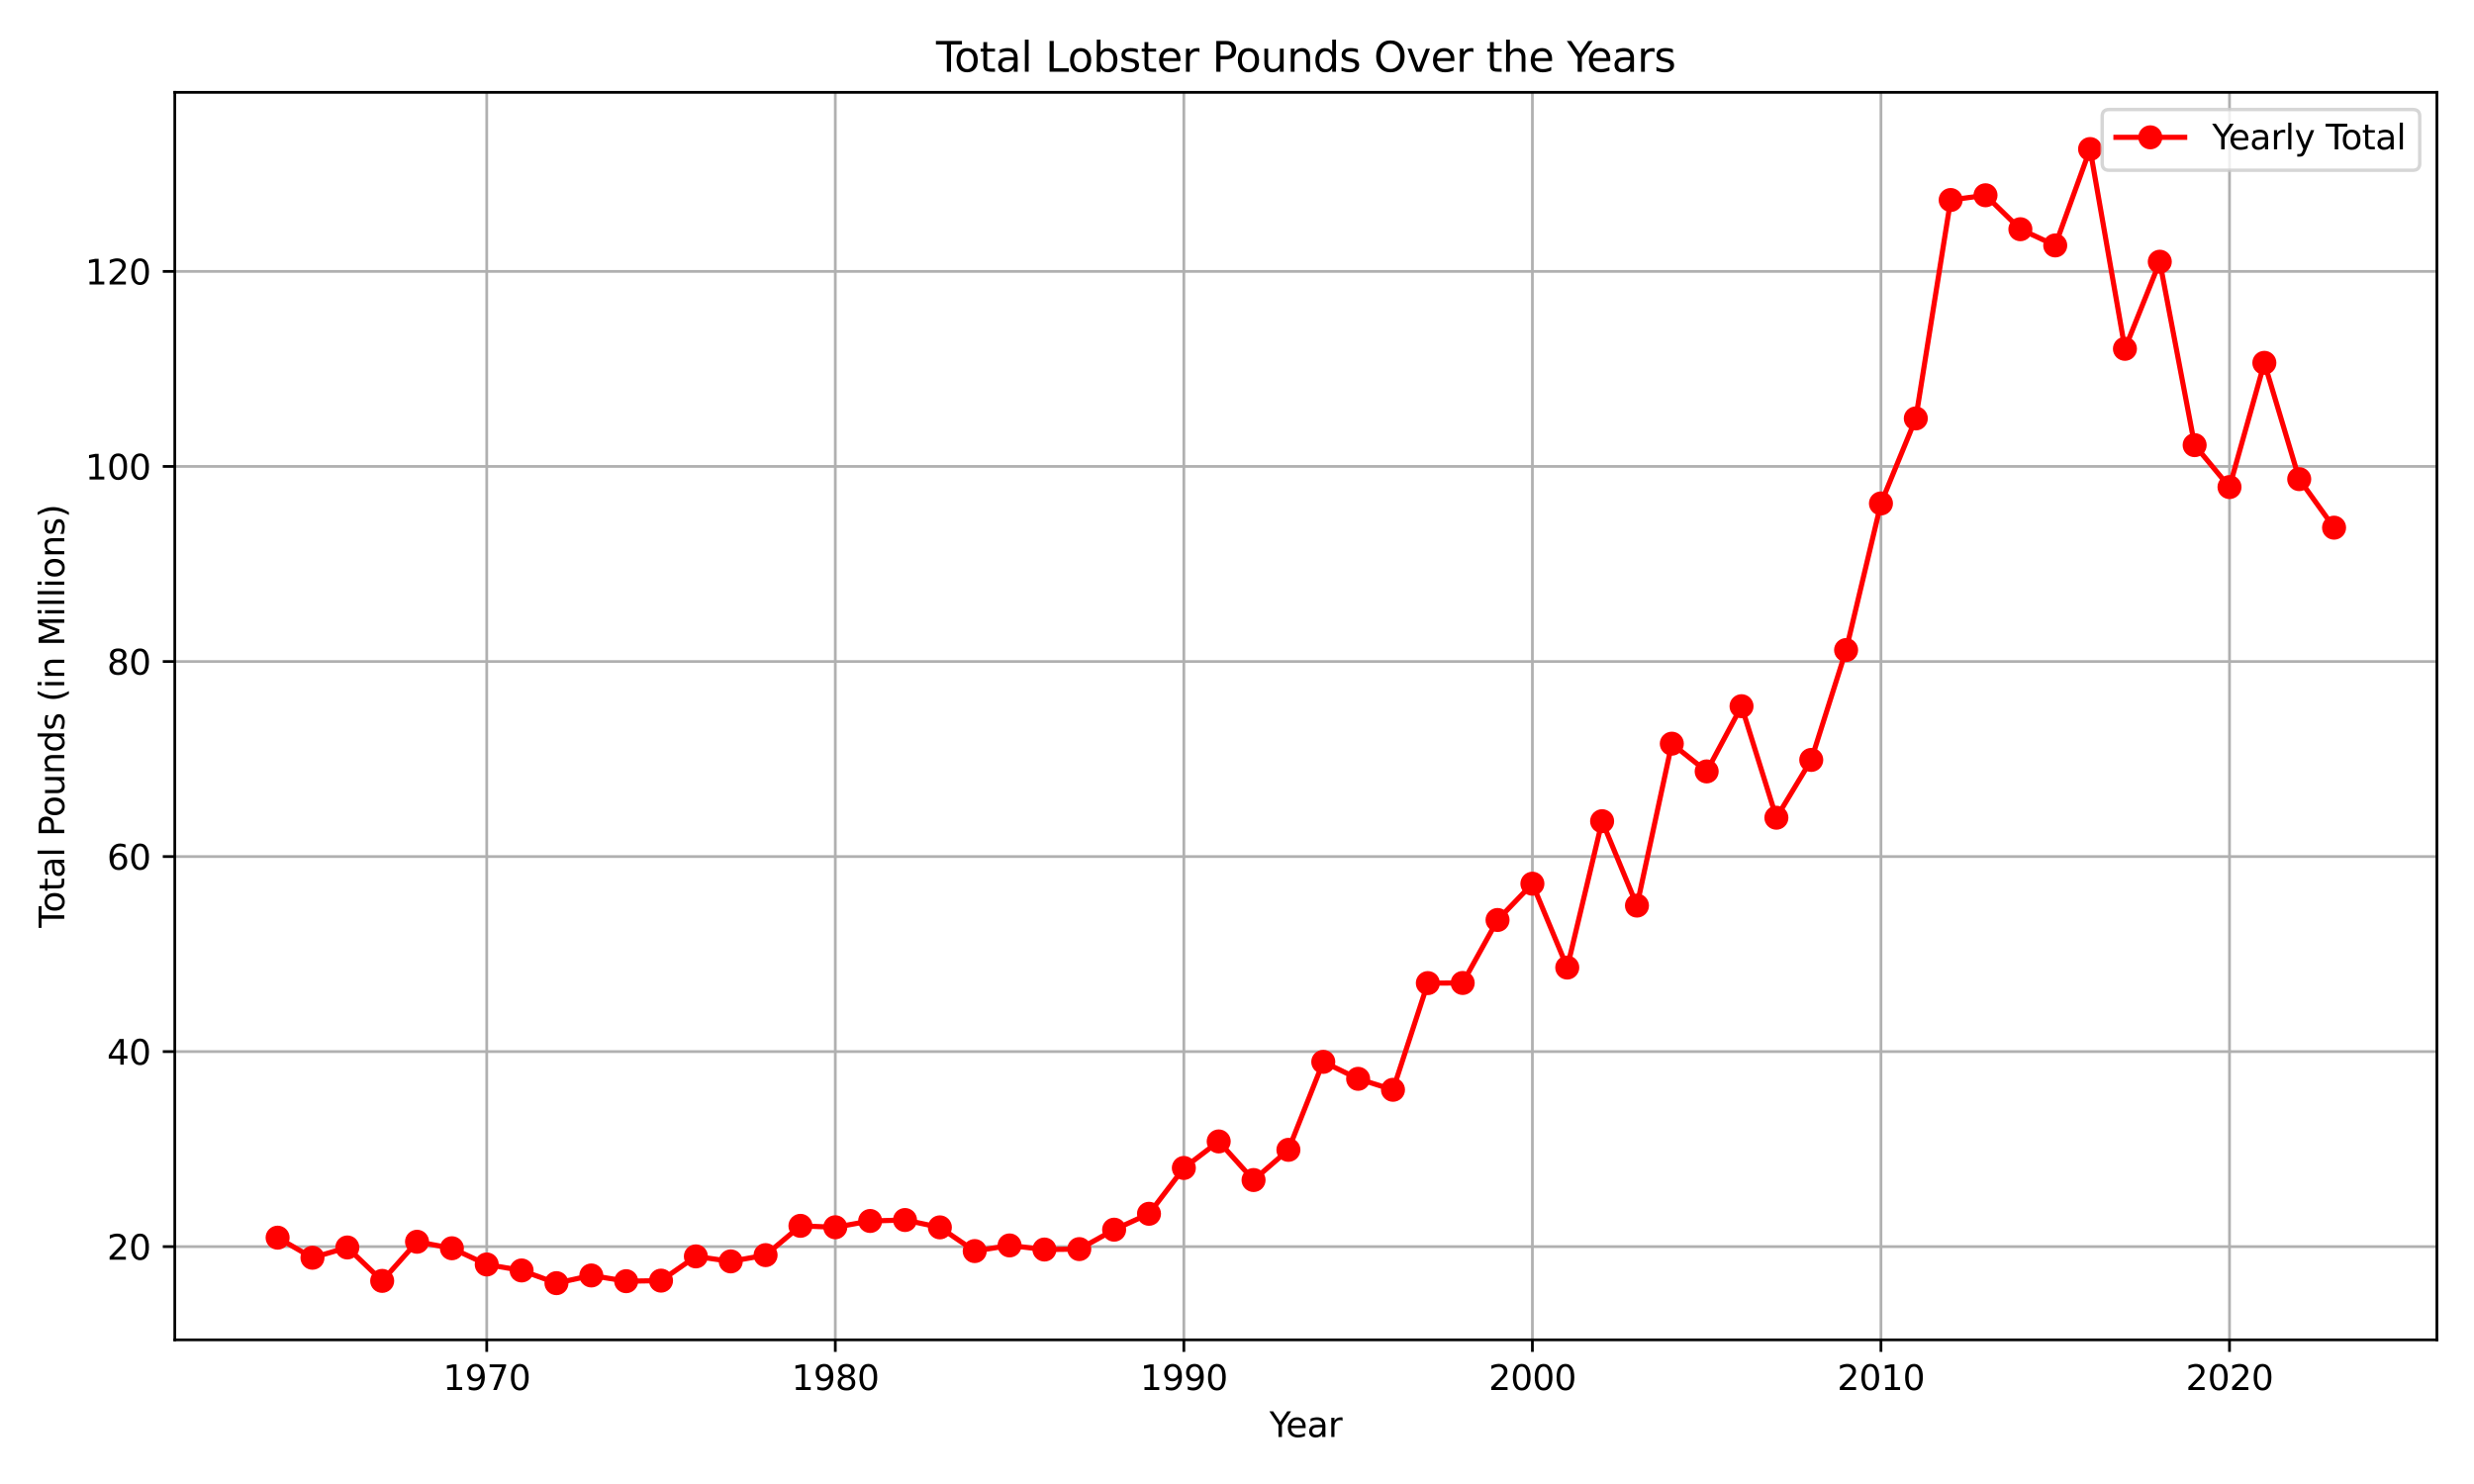 <?xml version="1.0" encoding="utf-8" standalone="no"?>
<!DOCTYPE svg PUBLIC "-//W3C//DTD SVG 1.1//EN"
  "http://www.w3.org/Graphics/SVG/1.1/DTD/svg11.dtd">
<svg xmlns:xlink="http://www.w3.org/1999/xlink" width="720pt" height="432pt" viewBox="0 0 720 432" xmlns="http://www.w3.org/2000/svg" version="1.1">
 <defs>
  <style type="text/css">*{stroke-linejoin: round; stroke-linecap: butt}</style>
 </defs>
 <g id="figure_1">
  <g id="patch_1">
   <path d="M 0 432 
L 720 432 
L 720 0 
L 0 0 
z
" style="fill: #ffffff"/>
  </g>
  <g id="axes_1">
   <g id="patch_2">
    <path d="M 50.87 390.04 
L 709.2 390.04 
L 709.2 26.88 
L 50.87 26.88 
z
" style="fill: #ffffff"/>
   </g>
   <g id="matplotlib.axis_1">
    <g id="xtick_1">
     <g id="line2d_1">
      <path d="M 141.657 390.04 
L 141.657 26.88 
" clip-path="url(#p28ee7fe676)" style="fill: none; stroke: #b0b0b0; stroke-width: 0.8; stroke-linecap: square"/>
     </g>
     <g id="line2d_2">
      <defs>
       <path id="md9b0a31ee8" d="M 0 0 
L 0 3.5 
" style="stroke: #000000; stroke-width: 0.8"/>
      </defs>
      <g>
       <use xlink:href="#md9b0a31ee8" x="141.657" y="390.04" style="stroke: #000000; stroke-width: 0.8"/>
      </g>
     </g>
     <g id="text_1">
      <!-- 1970 -->
      <g transform="translate(128.932 404.638) scale(0.1 -0.1)">
       <defs>
        <path id="DejaVuSans-31" d="M 794 531 
L 1825 531 
L 1825 4091 
L 703 3866 
L 703 4441 
L 1819 4666 
L 2450 4666 
L 2450 531 
L 3481 531 
L 3481 0 
L 794 0 
L 794 531 
z
" transform="scale(0.016)"/>
        <path id="DejaVuSans-39" d="M 703 97 
L 703 672 
Q 941 559 1184 500 
Q 1428 441 1663 441 
Q 2288 441 2617 861 
Q 2947 1281 2994 2138 
Q 2813 1869 2534 1725 
Q 2256 1581 1919 1581 
Q 1219 1581 811 2004 
Q 403 2428 403 3163 
Q 403 3881 828 4315 
Q 1253 4750 1959 4750 
Q 2769 4750 3195 4129 
Q 3622 3509 3622 2328 
Q 3622 1225 3098 567 
Q 2575 -91 1691 -91 
Q 1453 -91 1209 -44 
Q 966 3 703 97 
z
M 1959 2075 
Q 2384 2075 2632 2365 
Q 2881 2656 2881 3163 
Q 2881 3666 2632 3958 
Q 2384 4250 1959 4250 
Q 1534 4250 1286 3958 
Q 1038 3666 1038 3163 
Q 1038 2656 1286 2365 
Q 1534 2075 1959 2075 
z
" transform="scale(0.016)"/>
        <path id="DejaVuSans-37" d="M 525 4666 
L 3525 4666 
L 3525 4397 
L 1831 0 
L 1172 0 
L 2766 4134 
L 525 4134 
L 525 4666 
z
" transform="scale(0.016)"/>
        <path id="DejaVuSans-30" d="M 2034 4250 
Q 1547 4250 1301 3770 
Q 1056 3291 1056 2328 
Q 1056 1369 1301 889 
Q 1547 409 2034 409 
Q 2525 409 2770 889 
Q 3016 1369 3016 2328 
Q 3016 3291 2770 3770 
Q 2525 4250 2034 4250 
z
M 2034 4750 
Q 2819 4750 3233 4129 
Q 3647 3509 3647 2328 
Q 3647 1150 3233 529 
Q 2819 -91 2034 -91 
Q 1250 -91 836 529 
Q 422 1150 422 2328 
Q 422 3509 836 4129 
Q 1250 4750 2034 4750 
z
" transform="scale(0.016)"/>
       </defs>
       <use xlink:href="#DejaVuSans-31"/>
       <use xlink:href="#DejaVuSans-39" x="63.623"/>
       <use xlink:href="#DejaVuSans-37" x="127.246"/>
       <use xlink:href="#DejaVuSans-30" x="190.869"/>
      </g>
     </g>
    </g>
    <g id="xtick_2">
     <g id="line2d_3">
      <path d="M 243.094 390.04 
L 243.094 26.88 
" clip-path="url(#p28ee7fe676)" style="fill: none; stroke: #b0b0b0; stroke-width: 0.8; stroke-linecap: square"/>
     </g>
     <g id="line2d_4">
      <g>
       <use xlink:href="#md9b0a31ee8" x="243.094" y="390.04" style="stroke: #000000; stroke-width: 0.8"/>
      </g>
     </g>
     <g id="text_2">
      <!-- 1980 -->
      <g transform="translate(230.369 404.638) scale(0.1 -0.1)">
       <defs>
        <path id="DejaVuSans-38" d="M 2034 2216 
Q 1584 2216 1326 1975 
Q 1069 1734 1069 1313 
Q 1069 891 1326 650 
Q 1584 409 2034 409 
Q 2484 409 2743 651 
Q 3003 894 3003 1313 
Q 3003 1734 2745 1975 
Q 2488 2216 2034 2216 
z
M 1403 2484 
Q 997 2584 770 2862 
Q 544 3141 544 3541 
Q 544 4100 942 4425 
Q 1341 4750 2034 4750 
Q 2731 4750 3128 4425 
Q 3525 4100 3525 3541 
Q 3525 3141 3298 2862 
Q 3072 2584 2669 2484 
Q 3125 2378 3379 2068 
Q 3634 1759 3634 1313 
Q 3634 634 3220 271 
Q 2806 -91 2034 -91 
Q 1263 -91 848 271 
Q 434 634 434 1313 
Q 434 1759 690 2068 
Q 947 2378 1403 2484 
z
M 1172 3481 
Q 1172 3119 1398 2916 
Q 1625 2713 2034 2713 
Q 2441 2713 2670 2916 
Q 2900 3119 2900 3481 
Q 2900 3844 2670 4047 
Q 2441 4250 2034 4250 
Q 1625 4250 1398 4047 
Q 1172 3844 1172 3481 
z
" transform="scale(0.016)"/>
       </defs>
       <use xlink:href="#DejaVuSans-31"/>
       <use xlink:href="#DejaVuSans-39" x="63.623"/>
       <use xlink:href="#DejaVuSans-38" x="127.246"/>
       <use xlink:href="#DejaVuSans-30" x="190.869"/>
      </g>
     </g>
    </g>
    <g id="xtick_3">
     <g id="line2d_5">
      <path d="M 344.532 390.04 
L 344.532 26.88 
" clip-path="url(#p28ee7fe676)" style="fill: none; stroke: #b0b0b0; stroke-width: 0.8; stroke-linecap: square"/>
     </g>
     <g id="line2d_6">
      <g>
       <use xlink:href="#md9b0a31ee8" x="344.532" y="390.04" style="stroke: #000000; stroke-width: 0.8"/>
      </g>
     </g>
     <g id="text_3">
      <!-- 1990 -->
      <g transform="translate(331.807 404.638) scale(0.1 -0.1)">
       <use xlink:href="#DejaVuSans-31"/>
       <use xlink:href="#DejaVuSans-39" x="63.623"/>
       <use xlink:href="#DejaVuSans-39" x="127.246"/>
       <use xlink:href="#DejaVuSans-30" x="190.869"/>
      </g>
     </g>
    </g>
    <g id="xtick_4">
     <g id="line2d_7">
      <path d="M 445.969 390.04 
L 445.969 26.88 
" clip-path="url(#p28ee7fe676)" style="fill: none; stroke: #b0b0b0; stroke-width: 0.8; stroke-linecap: square"/>
     </g>
     <g id="line2d_8">
      <g>
       <use xlink:href="#md9b0a31ee8" x="445.969" y="390.04" style="stroke: #000000; stroke-width: 0.8"/>
      </g>
     </g>
     <g id="text_4">
      <!-- 2000 -->
      <g transform="translate(433.244 404.638) scale(0.1 -0.1)">
       <defs>
        <path id="DejaVuSans-32" d="M 1228 531 
L 3431 531 
L 3431 0 
L 469 0 
L 469 531 
Q 828 903 1448 1529 
Q 2069 2156 2228 2338 
Q 2531 2678 2651 2914 
Q 2772 3150 2772 3378 
Q 2772 3750 2511 3984 
Q 2250 4219 1831 4219 
Q 1534 4219 1204 4116 
Q 875 4013 500 3803 
L 500 4441 
Q 881 4594 1212 4672 
Q 1544 4750 1819 4750 
Q 2544 4750 2975 4387 
Q 3406 4025 3406 3419 
Q 3406 3131 3298 2873 
Q 3191 2616 2906 2266 
Q 2828 2175 2409 1742 
Q 1991 1309 1228 531 
z
" transform="scale(0.016)"/>
       </defs>
       <use xlink:href="#DejaVuSans-32"/>
       <use xlink:href="#DejaVuSans-30" x="63.623"/>
       <use xlink:href="#DejaVuSans-30" x="127.246"/>
       <use xlink:href="#DejaVuSans-30" x="190.869"/>
      </g>
     </g>
    </g>
    <g id="xtick_5">
     <g id="line2d_9">
      <path d="M 547.407 390.04 
L 547.407 26.88 
" clip-path="url(#p28ee7fe676)" style="fill: none; stroke: #b0b0b0; stroke-width: 0.8; stroke-linecap: square"/>
     </g>
     <g id="line2d_10">
      <g>
       <use xlink:href="#md9b0a31ee8" x="547.407" y="390.04" style="stroke: #000000; stroke-width: 0.8"/>
      </g>
     </g>
     <g id="text_5">
      <!-- 2010 -->
      <g transform="translate(534.682 404.638) scale(0.1 -0.1)">
       <use xlink:href="#DejaVuSans-32"/>
       <use xlink:href="#DejaVuSans-30" x="63.623"/>
       <use xlink:href="#DejaVuSans-31" x="127.246"/>
       <use xlink:href="#DejaVuSans-30" x="190.869"/>
      </g>
     </g>
    </g>
    <g id="xtick_6">
     <g id="line2d_11">
      <path d="M 648.845 390.04 
L 648.845 26.88 
" clip-path="url(#p28ee7fe676)" style="fill: none; stroke: #b0b0b0; stroke-width: 0.8; stroke-linecap: square"/>
     </g>
     <g id="line2d_12">
      <g>
       <use xlink:href="#md9b0a31ee8" x="648.845" y="390.04" style="stroke: #000000; stroke-width: 0.8"/>
      </g>
     </g>
     <g id="text_6">
      <!-- 2020 -->
      <g transform="translate(636.12 404.638) scale(0.1 -0.1)">
       <use xlink:href="#DejaVuSans-32"/>
       <use xlink:href="#DejaVuSans-30" x="63.623"/>
       <use xlink:href="#DejaVuSans-32" x="127.246"/>
       <use xlink:href="#DejaVuSans-30" x="190.869"/>
      </g>
     </g>
    </g>
    <g id="text_7">
     <!-- Year -->
     <g transform="translate(369.447 418.317) scale(0.1 -0.1)">
      <defs>
       <path id="DejaVuSans-59" d="M -13 4666 
L 666 4666 
L 1959 2747 
L 3244 4666 
L 3922 4666 
L 2272 2222 
L 2272 0 
L 1638 0 
L 1638 2222 
L -13 4666 
z
" transform="scale(0.016)"/>
       <path id="DejaVuSans-65" d="M 3597 1894 
L 3597 1613 
L 953 1613 
Q 991 1019 1311 708 
Q 1631 397 2203 397 
Q 2534 397 2845 478 
Q 3156 559 3463 722 
L 3463 178 
Q 3153 47 2828 -22 
Q 2503 -91 2169 -91 
Q 1331 -91 842 396 
Q 353 884 353 1716 
Q 353 2575 817 3079 
Q 1281 3584 2069 3584 
Q 2775 3584 3186 3129 
Q 3597 2675 3597 1894 
z
M 3022 2063 
Q 3016 2534 2758 2815 
Q 2500 3097 2075 3097 
Q 1594 3097 1305 2825 
Q 1016 2553 972 2059 
L 3022 2063 
z
" transform="scale(0.016)"/>
       <path id="DejaVuSans-61" d="M 2194 1759 
Q 1497 1759 1228 1600 
Q 959 1441 959 1056 
Q 959 750 1161 570 
Q 1363 391 1709 391 
Q 2188 391 2477 730 
Q 2766 1069 2766 1631 
L 2766 1759 
L 2194 1759 
z
M 3341 1997 
L 3341 0 
L 2766 0 
L 2766 531 
Q 2569 213 2275 61 
Q 1981 -91 1556 -91 
Q 1019 -91 701 211 
Q 384 513 384 1019 
Q 384 1609 779 1909 
Q 1175 2209 1959 2209 
L 2766 2209 
L 2766 2266 
Q 2766 2663 2505 2880 
Q 2244 3097 1772 3097 
Q 1472 3097 1187 3025 
Q 903 2953 641 2809 
L 641 3341 
Q 956 3463 1253 3523 
Q 1550 3584 1831 3584 
Q 2591 3584 2966 3190 
Q 3341 2797 3341 1997 
z
" transform="scale(0.016)"/>
       <path id="DejaVuSans-72" d="M 2631 2963 
Q 2534 3019 2420 3045 
Q 2306 3072 2169 3072 
Q 1681 3072 1420 2755 
Q 1159 2438 1159 1844 
L 1159 0 
L 581 0 
L 581 3500 
L 1159 3500 
L 1159 2956 
Q 1341 3275 1631 3429 
Q 1922 3584 2338 3584 
Q 2397 3584 2469 3576 
Q 2541 3569 2628 3553 
L 2631 2963 
z
" transform="scale(0.016)"/>
      </defs>
      <use xlink:href="#DejaVuSans-59"/>
      <use xlink:href="#DejaVuSans-65" x="47.834"/>
      <use xlink:href="#DejaVuSans-61" x="109.357"/>
      <use xlink:href="#DejaVuSans-72" x="170.637"/>
     </g>
    </g>
   </g>
   <g id="matplotlib.axis_2">
    <g id="ytick_1">
     <g id="line2d_13">
      <path d="M 50.87 362.905 
L 709.2 362.905 
" clip-path="url(#p28ee7fe676)" style="fill: none; stroke: #b0b0b0; stroke-width: 0.8; stroke-linecap: square"/>
     </g>
     <g id="line2d_14">
      <defs>
       <path id="m802e0fe0a1" d="M 0 0 
L -3.5 0 
" style="stroke: #000000; stroke-width: 0.8"/>
      </defs>
      <g>
       <use xlink:href="#m802e0fe0a1" x="50.87" y="362.905" style="stroke: #000000; stroke-width: 0.8"/>
      </g>
     </g>
     <g id="text_8">
      <!-- 20 -->
      <g transform="translate(31.145 366.704) scale(0.1 -0.1)">
       <use xlink:href="#DejaVuSans-32"/>
       <use xlink:href="#DejaVuSans-30" x="63.623"/>
      </g>
     </g>
    </g>
    <g id="ytick_2">
     <g id="line2d_15">
      <path d="M 50.87 306.126 
L 709.2 306.126 
" clip-path="url(#p28ee7fe676)" style="fill: none; stroke: #b0b0b0; stroke-width: 0.8; stroke-linecap: square"/>
     </g>
     <g id="line2d_16">
      <g>
       <use xlink:href="#m802e0fe0a1" x="50.87" y="306.126" style="stroke: #000000; stroke-width: 0.8"/>
      </g>
     </g>
     <g id="text_9">
      <!-- 40 -->
      <g transform="translate(31.145 309.925) scale(0.1 -0.1)">
       <defs>
        <path id="DejaVuSans-34" d="M 2419 4116 
L 825 1625 
L 2419 1625 
L 2419 4116 
z
M 2253 4666 
L 3047 4666 
L 3047 1625 
L 3713 1625 
L 3713 1100 
L 3047 1100 
L 3047 0 
L 2419 0 
L 2419 1100 
L 313 1100 
L 313 1709 
L 2253 4666 
z
" transform="scale(0.016)"/>
       </defs>
       <use xlink:href="#DejaVuSans-34"/>
       <use xlink:href="#DejaVuSans-30" x="63.623"/>
      </g>
     </g>
    </g>
    <g id="ytick_3">
     <g id="line2d_17">
      <path d="M 50.87 249.347 
L 709.2 249.347 
" clip-path="url(#p28ee7fe676)" style="fill: none; stroke: #b0b0b0; stroke-width: 0.8; stroke-linecap: square"/>
     </g>
     <g id="line2d_18">
      <g>
       <use xlink:href="#m802e0fe0a1" x="50.87" y="249.347" style="stroke: #000000; stroke-width: 0.8"/>
      </g>
     </g>
     <g id="text_10">
      <!-- 60 -->
      <g transform="translate(31.145 253.146) scale(0.1 -0.1)">
       <defs>
        <path id="DejaVuSans-36" d="M 2113 2584 
Q 1688 2584 1439 2293 
Q 1191 2003 1191 1497 
Q 1191 994 1439 701 
Q 1688 409 2113 409 
Q 2538 409 2786 701 
Q 3034 994 3034 1497 
Q 3034 2003 2786 2293 
Q 2538 2584 2113 2584 
z
M 3366 4563 
L 3366 3988 
Q 3128 4100 2886 4159 
Q 2644 4219 2406 4219 
Q 1781 4219 1451 3797 
Q 1122 3375 1075 2522 
Q 1259 2794 1537 2939 
Q 1816 3084 2150 3084 
Q 2853 3084 3261 2657 
Q 3669 2231 3669 1497 
Q 3669 778 3244 343 
Q 2819 -91 2113 -91 
Q 1303 -91 875 529 
Q 447 1150 447 2328 
Q 447 3434 972 4092 
Q 1497 4750 2381 4750 
Q 2619 4750 2861 4703 
Q 3103 4656 3366 4563 
z
" transform="scale(0.016)"/>
       </defs>
       <use xlink:href="#DejaVuSans-36"/>
       <use xlink:href="#DejaVuSans-30" x="63.623"/>
      </g>
     </g>
    </g>
    <g id="ytick_4">
     <g id="line2d_19">
      <path d="M 50.87 192.568 
L 709.2 192.568 
" clip-path="url(#p28ee7fe676)" style="fill: none; stroke: #b0b0b0; stroke-width: 0.8; stroke-linecap: square"/>
     </g>
     <g id="line2d_20">
      <g>
       <use xlink:href="#m802e0fe0a1" x="50.87" y="192.568" style="stroke: #000000; stroke-width: 0.8"/>
      </g>
     </g>
     <g id="text_11">
      <!-- 80 -->
      <g transform="translate(31.145 196.367) scale(0.1 -0.1)">
       <use xlink:href="#DejaVuSans-38"/>
       <use xlink:href="#DejaVuSans-30" x="63.623"/>
      </g>
     </g>
    </g>
    <g id="ytick_5">
     <g id="line2d_21">
      <path d="M 50.87 135.789 
L 709.2 135.789 
" clip-path="url(#p28ee7fe676)" style="fill: none; stroke: #b0b0b0; stroke-width: 0.8; stroke-linecap: square"/>
     </g>
     <g id="line2d_22">
      <g>
       <use xlink:href="#m802e0fe0a1" x="50.87" y="135.789" style="stroke: #000000; stroke-width: 0.8"/>
      </g>
     </g>
     <g id="text_12">
      <!-- 100 -->
      <g transform="translate(24.782 139.588) scale(0.1 -0.1)">
       <use xlink:href="#DejaVuSans-31"/>
       <use xlink:href="#DejaVuSans-30" x="63.623"/>
       <use xlink:href="#DejaVuSans-30" x="127.246"/>
      </g>
     </g>
    </g>
    <g id="ytick_6">
     <g id="line2d_23">
      <path d="M 50.87 79.01 
L 709.2 79.01 
" clip-path="url(#p28ee7fe676)" style="fill: none; stroke: #b0b0b0; stroke-width: 0.8; stroke-linecap: square"/>
     </g>
     <g id="line2d_24">
      <g>
       <use xlink:href="#m802e0fe0a1" x="50.87" y="79.01" style="stroke: #000000; stroke-width: 0.8"/>
      </g>
     </g>
     <g id="text_13">
      <!-- 120 -->
      <g transform="translate(24.782 82.809) scale(0.1 -0.1)">
       <use xlink:href="#DejaVuSans-31"/>
       <use xlink:href="#DejaVuSans-32" x="63.623"/>
       <use xlink:href="#DejaVuSans-30" x="127.246"/>
      </g>
     </g>
    </g>
    <g id="text_14">
     <!-- Total Pounds (in Millions) -->
     <g transform="translate(18.703 270.076) rotate(-90) scale(0.1 -0.1)">
      <defs>
       <path id="DejaVuSans-54" d="M -19 4666 
L 3928 4666 
L 3928 4134 
L 2272 4134 
L 2272 0 
L 1638 0 
L 1638 4134 
L -19 4134 
L -19 4666 
z
" transform="scale(0.016)"/>
       <path id="DejaVuSans-6f" d="M 1959 3097 
Q 1497 3097 1228 2736 
Q 959 2375 959 1747 
Q 959 1119 1226 758 
Q 1494 397 1959 397 
Q 2419 397 2687 759 
Q 2956 1122 2956 1747 
Q 2956 2369 2687 2733 
Q 2419 3097 1959 3097 
z
M 1959 3584 
Q 2709 3584 3137 3096 
Q 3566 2609 3566 1747 
Q 3566 888 3137 398 
Q 2709 -91 1959 -91 
Q 1206 -91 779 398 
Q 353 888 353 1747 
Q 353 2609 779 3096 
Q 1206 3584 1959 3584 
z
" transform="scale(0.016)"/>
       <path id="DejaVuSans-74" d="M 1172 4494 
L 1172 3500 
L 2356 3500 
L 2356 3053 
L 1172 3053 
L 1172 1153 
Q 1172 725 1289 603 
Q 1406 481 1766 481 
L 2356 481 
L 2356 0 
L 1766 0 
Q 1100 0 847 248 
Q 594 497 594 1153 
L 594 3053 
L 172 3053 
L 172 3500 
L 594 3500 
L 594 4494 
L 1172 4494 
z
" transform="scale(0.016)"/>
       <path id="DejaVuSans-6c" d="M 603 4863 
L 1178 4863 
L 1178 0 
L 603 0 
L 603 4863 
z
" transform="scale(0.016)"/>
       <path id="DejaVuSans-20" transform="scale(0.016)"/>
       <path id="DejaVuSans-50" d="M 1259 4147 
L 1259 2394 
L 2053 2394 
Q 2494 2394 2734 2622 
Q 2975 2850 2975 3272 
Q 2975 3691 2734 3919 
Q 2494 4147 2053 4147 
L 1259 4147 
z
M 628 4666 
L 2053 4666 
Q 2838 4666 3239 4311 
Q 3641 3956 3641 3272 
Q 3641 2581 3239 2228 
Q 2838 1875 2053 1875 
L 1259 1875 
L 1259 0 
L 628 0 
L 628 4666 
z
" transform="scale(0.016)"/>
       <path id="DejaVuSans-75" d="M 544 1381 
L 544 3500 
L 1119 3500 
L 1119 1403 
Q 1119 906 1312 657 
Q 1506 409 1894 409 
Q 2359 409 2629 706 
Q 2900 1003 2900 1516 
L 2900 3500 
L 3475 3500 
L 3475 0 
L 2900 0 
L 2900 538 
Q 2691 219 2414 64 
Q 2138 -91 1772 -91 
Q 1169 -91 856 284 
Q 544 659 544 1381 
z
M 1991 3584 
L 1991 3584 
z
" transform="scale(0.016)"/>
       <path id="DejaVuSans-6e" d="M 3513 2113 
L 3513 0 
L 2938 0 
L 2938 2094 
Q 2938 2591 2744 2837 
Q 2550 3084 2163 3084 
Q 1697 3084 1428 2787 
Q 1159 2491 1159 1978 
L 1159 0 
L 581 0 
L 581 3500 
L 1159 3500 
L 1159 2956 
Q 1366 3272 1645 3428 
Q 1925 3584 2291 3584 
Q 2894 3584 3203 3211 
Q 3513 2838 3513 2113 
z
" transform="scale(0.016)"/>
       <path id="DejaVuSans-64" d="M 2906 2969 
L 2906 4863 
L 3481 4863 
L 3481 0 
L 2906 0 
L 2906 525 
Q 2725 213 2448 61 
Q 2172 -91 1784 -91 
Q 1150 -91 751 415 
Q 353 922 353 1747 
Q 353 2572 751 3078 
Q 1150 3584 1784 3584 
Q 2172 3584 2448 3432 
Q 2725 3281 2906 2969 
z
M 947 1747 
Q 947 1113 1208 752 
Q 1469 391 1925 391 
Q 2381 391 2643 752 
Q 2906 1113 2906 1747 
Q 2906 2381 2643 2742 
Q 2381 3103 1925 3103 
Q 1469 3103 1208 2742 
Q 947 2381 947 1747 
z
" transform="scale(0.016)"/>
       <path id="DejaVuSans-73" d="M 2834 3397 
L 2834 2853 
Q 2591 2978 2328 3040 
Q 2066 3103 1784 3103 
Q 1356 3103 1142 2972 
Q 928 2841 928 2578 
Q 928 2378 1081 2264 
Q 1234 2150 1697 2047 
L 1894 2003 
Q 2506 1872 2764 1633 
Q 3022 1394 3022 966 
Q 3022 478 2636 193 
Q 2250 -91 1575 -91 
Q 1294 -91 989 -36 
Q 684 19 347 128 
L 347 722 
Q 666 556 975 473 
Q 1284 391 1588 391 
Q 1994 391 2212 530 
Q 2431 669 2431 922 
Q 2431 1156 2273 1281 
Q 2116 1406 1581 1522 
L 1381 1569 
Q 847 1681 609 1914 
Q 372 2147 372 2553 
Q 372 3047 722 3315 
Q 1072 3584 1716 3584 
Q 2034 3584 2315 3537 
Q 2597 3491 2834 3397 
z
" transform="scale(0.016)"/>
       <path id="DejaVuSans-28" d="M 1984 4856 
Q 1566 4138 1362 3434 
Q 1159 2731 1159 2009 
Q 1159 1288 1364 580 
Q 1569 -128 1984 -844 
L 1484 -844 
Q 1016 -109 783 600 
Q 550 1309 550 2009 
Q 550 2706 781 3412 
Q 1013 4119 1484 4856 
L 1984 4856 
z
" transform="scale(0.016)"/>
       <path id="DejaVuSans-69" d="M 603 3500 
L 1178 3500 
L 1178 0 
L 603 0 
L 603 3500 
z
M 603 4863 
L 1178 4863 
L 1178 4134 
L 603 4134 
L 603 4863 
z
" transform="scale(0.016)"/>
       <path id="DejaVuSans-4d" d="M 628 4666 
L 1569 4666 
L 2759 1491 
L 3956 4666 
L 4897 4666 
L 4897 0 
L 4281 0 
L 4281 4097 
L 3078 897 
L 2444 897 
L 1241 4097 
L 1241 0 
L 628 0 
L 628 4666 
z
" transform="scale(0.016)"/>
       <path id="DejaVuSans-29" d="M 513 4856 
L 1013 4856 
Q 1481 4119 1714 3412 
Q 1947 2706 1947 2009 
Q 1947 1309 1714 600 
Q 1481 -109 1013 -844 
L 513 -844 
Q 928 -128 1133 580 
Q 1338 1288 1338 2009 
Q 1338 2731 1133 3434 
Q 928 4138 513 4856 
z
" transform="scale(0.016)"/>
      </defs>
      <use xlink:href="#DejaVuSans-54"/>
      <use xlink:href="#DejaVuSans-6f" x="44.084"/>
      <use xlink:href="#DejaVuSans-74" x="105.266"/>
      <use xlink:href="#DejaVuSans-61" x="144.475"/>
      <use xlink:href="#DejaVuSans-6c" x="205.754"/>
      <use xlink:href="#DejaVuSans-20" x="233.537"/>
      <use xlink:href="#DejaVuSans-50" x="265.324"/>
      <use xlink:href="#DejaVuSans-6f" x="322.002"/>
      <use xlink:href="#DejaVuSans-75" x="383.184"/>
      <use xlink:href="#DejaVuSans-6e" x="446.562"/>
      <use xlink:href="#DejaVuSans-64" x="509.941"/>
      <use xlink:href="#DejaVuSans-73" x="573.418"/>
      <use xlink:href="#DejaVuSans-20" x="625.518"/>
      <use xlink:href="#DejaVuSans-28" x="657.305"/>
      <use xlink:href="#DejaVuSans-69" x="696.318"/>
      <use xlink:href="#DejaVuSans-6e" x="724.102"/>
      <use xlink:href="#DejaVuSans-20" x="787.48"/>
      <use xlink:href="#DejaVuSans-4d" x="819.268"/>
      <use xlink:href="#DejaVuSans-69" x="905.547"/>
      <use xlink:href="#DejaVuSans-6c" x="933.33"/>
      <use xlink:href="#DejaVuSans-6c" x="961.113"/>
      <use xlink:href="#DejaVuSans-69" x="988.896"/>
      <use xlink:href="#DejaVuSans-6f" x="1016.68"/>
      <use xlink:href="#DejaVuSans-6e" x="1077.861"/>
      <use xlink:href="#DejaVuSans-73" x="1141.24"/>
      <use xlink:href="#DejaVuSans-29" x="1193.34"/>
     </g>
    </g>
   </g>
   <g id="line2d_25">
    <path d="M 80.794 360.291 
L 90.938 366.136 
L 101.082 363.144 
L 111.225 372.872 
L 121.369 361.481 
L 131.513 363.374 
L 141.657 368.094 
L 151.8 369.837 
L 161.944 373.533 
L 172.088 371.296 
L 182.232 372.962 
L 192.375 372.797 
L 202.519 365.741 
L 212.663 367.2 
L 222.807 365.374 
L 232.95 356.849 
L 243.094 357.264 
L 253.238 355.434 
L 263.382 355.154 
L 273.526 357.294 
L 283.669 364.195 
L 293.813 362.55 
L 303.957 363.744 
L 314.101 363.621 
L 324.244 357.968 
L 334.388 353.341 
L 344.532 340 
L 354.676 332.277 
L 364.819 343.514 
L 374.963 334.724 
L 385.107 309.11 
L 395.251 314.051 
L 405.394 317.245 
L 415.538 286.187 
L 425.682 286.149 
L 435.826 267.816 
L 445.969 257.252 
L 456.113 281.661 
L 466.257 239.054 
L 476.401 263.624 
L 486.544 216.488 
L 496.688 224.563 
L 506.832 205.581 
L 516.976 238.044 
L 527.12 221.217 
L 537.263 189.233 
L 547.407 146.552 
L 557.551 121.808 
L 567.695 58.224 
L 577.838 56.842 
L 587.982 66.729 
L 598.126 71.448 
L 608.27 43.387 
L 618.413 101.544 
L 628.557 76.187 
L 638.701 129.583 
L 648.845 141.786 
L 658.988 105.624 
L 669.132 139.478 
L 679.276 153.607 
" clip-path="url(#p28ee7fe676)" style="fill: none; stroke: #ff0000; stroke-width: 1.5; stroke-linecap: square"/>
    <defs>
     <path id="m94d228bab0" d="M 0 3 
C 0.796 3 1.559 2.684 2.121 2.121 
C 2.684 1.559 3 0.796 3 0 
C 3 -0.796 2.684 -1.559 2.121 -2.121 
C 1.559 -2.684 0.796 -3 0 -3 
C -0.796 -3 -1.559 -2.684 -2.121 -2.121 
C -2.684 -1.559 -3 -0.796 -3 0 
C -3 0.796 -2.684 1.559 -2.121 2.121 
C -1.559 2.684 -0.796 3 0 3 
z
" style="stroke: #ff0000"/>
    </defs>
    <g clip-path="url(#p28ee7fe676)">
     <use xlink:href="#m94d228bab0" x="80.794" y="360.291" style="fill: #ff0000; stroke: #ff0000"/>
     <use xlink:href="#m94d228bab0" x="90.938" y="366.136" style="fill: #ff0000; stroke: #ff0000"/>
     <use xlink:href="#m94d228bab0" x="101.082" y="363.144" style="fill: #ff0000; stroke: #ff0000"/>
     <use xlink:href="#m94d228bab0" x="111.225" y="372.872" style="fill: #ff0000; stroke: #ff0000"/>
     <use xlink:href="#m94d228bab0" x="121.369" y="361.481" style="fill: #ff0000; stroke: #ff0000"/>
     <use xlink:href="#m94d228bab0" x="131.513" y="363.374" style="fill: #ff0000; stroke: #ff0000"/>
     <use xlink:href="#m94d228bab0" x="141.657" y="368.094" style="fill: #ff0000; stroke: #ff0000"/>
     <use xlink:href="#m94d228bab0" x="151.8" y="369.837" style="fill: #ff0000; stroke: #ff0000"/>
     <use xlink:href="#m94d228bab0" x="161.944" y="373.533" style="fill: #ff0000; stroke: #ff0000"/>
     <use xlink:href="#m94d228bab0" x="172.088" y="371.296" style="fill: #ff0000; stroke: #ff0000"/>
     <use xlink:href="#m94d228bab0" x="182.232" y="372.962" style="fill: #ff0000; stroke: #ff0000"/>
     <use xlink:href="#m94d228bab0" x="192.375" y="372.797" style="fill: #ff0000; stroke: #ff0000"/>
     <use xlink:href="#m94d228bab0" x="202.519" y="365.741" style="fill: #ff0000; stroke: #ff0000"/>
     <use xlink:href="#m94d228bab0" x="212.663" y="367.2" style="fill: #ff0000; stroke: #ff0000"/>
     <use xlink:href="#m94d228bab0" x="222.807" y="365.374" style="fill: #ff0000; stroke: #ff0000"/>
     <use xlink:href="#m94d228bab0" x="232.95" y="356.849" style="fill: #ff0000; stroke: #ff0000"/>
     <use xlink:href="#m94d228bab0" x="243.094" y="357.264" style="fill: #ff0000; stroke: #ff0000"/>
     <use xlink:href="#m94d228bab0" x="253.238" y="355.434" style="fill: #ff0000; stroke: #ff0000"/>
     <use xlink:href="#m94d228bab0" x="263.382" y="355.154" style="fill: #ff0000; stroke: #ff0000"/>
     <use xlink:href="#m94d228bab0" x="273.526" y="357.294" style="fill: #ff0000; stroke: #ff0000"/>
     <use xlink:href="#m94d228bab0" x="283.669" y="364.195" style="fill: #ff0000; stroke: #ff0000"/>
     <use xlink:href="#m94d228bab0" x="293.813" y="362.55" style="fill: #ff0000; stroke: #ff0000"/>
     <use xlink:href="#m94d228bab0" x="303.957" y="363.744" style="fill: #ff0000; stroke: #ff0000"/>
     <use xlink:href="#m94d228bab0" x="314.101" y="363.621" style="fill: #ff0000; stroke: #ff0000"/>
     <use xlink:href="#m94d228bab0" x="324.244" y="357.968" style="fill: #ff0000; stroke: #ff0000"/>
     <use xlink:href="#m94d228bab0" x="334.388" y="353.341" style="fill: #ff0000; stroke: #ff0000"/>
     <use xlink:href="#m94d228bab0" x="344.532" y="340" style="fill: #ff0000; stroke: #ff0000"/>
     <use xlink:href="#m94d228bab0" x="354.676" y="332.277" style="fill: #ff0000; stroke: #ff0000"/>
     <use xlink:href="#m94d228bab0" x="364.819" y="343.514" style="fill: #ff0000; stroke: #ff0000"/>
     <use xlink:href="#m94d228bab0" x="374.963" y="334.724" style="fill: #ff0000; stroke: #ff0000"/>
     <use xlink:href="#m94d228bab0" x="385.107" y="309.11" style="fill: #ff0000; stroke: #ff0000"/>
     <use xlink:href="#m94d228bab0" x="395.251" y="314.051" style="fill: #ff0000; stroke: #ff0000"/>
     <use xlink:href="#m94d228bab0" x="405.394" y="317.245" style="fill: #ff0000; stroke: #ff0000"/>
     <use xlink:href="#m94d228bab0" x="415.538" y="286.187" style="fill: #ff0000; stroke: #ff0000"/>
     <use xlink:href="#m94d228bab0" x="425.682" y="286.149" style="fill: #ff0000; stroke: #ff0000"/>
     <use xlink:href="#m94d228bab0" x="435.826" y="267.816" style="fill: #ff0000; stroke: #ff0000"/>
     <use xlink:href="#m94d228bab0" x="445.969" y="257.252" style="fill: #ff0000; stroke: #ff0000"/>
     <use xlink:href="#m94d228bab0" x="456.113" y="281.661" style="fill: #ff0000; stroke: #ff0000"/>
     <use xlink:href="#m94d228bab0" x="466.257" y="239.054" style="fill: #ff0000; stroke: #ff0000"/>
     <use xlink:href="#m94d228bab0" x="476.401" y="263.624" style="fill: #ff0000; stroke: #ff0000"/>
     <use xlink:href="#m94d228bab0" x="486.544" y="216.488" style="fill: #ff0000; stroke: #ff0000"/>
     <use xlink:href="#m94d228bab0" x="496.688" y="224.563" style="fill: #ff0000; stroke: #ff0000"/>
     <use xlink:href="#m94d228bab0" x="506.832" y="205.581" style="fill: #ff0000; stroke: #ff0000"/>
     <use xlink:href="#m94d228bab0" x="516.976" y="238.044" style="fill: #ff0000; stroke: #ff0000"/>
     <use xlink:href="#m94d228bab0" x="527.12" y="221.217" style="fill: #ff0000; stroke: #ff0000"/>
     <use xlink:href="#m94d228bab0" x="537.263" y="189.233" style="fill: #ff0000; stroke: #ff0000"/>
     <use xlink:href="#m94d228bab0" x="547.407" y="146.552" style="fill: #ff0000; stroke: #ff0000"/>
     <use xlink:href="#m94d228bab0" x="557.551" y="121.808" style="fill: #ff0000; stroke: #ff0000"/>
     <use xlink:href="#m94d228bab0" x="567.695" y="58.224" style="fill: #ff0000; stroke: #ff0000"/>
     <use xlink:href="#m94d228bab0" x="577.838" y="56.842" style="fill: #ff0000; stroke: #ff0000"/>
     <use xlink:href="#m94d228bab0" x="587.982" y="66.729" style="fill: #ff0000; stroke: #ff0000"/>
     <use xlink:href="#m94d228bab0" x="598.126" y="71.448" style="fill: #ff0000; stroke: #ff0000"/>
     <use xlink:href="#m94d228bab0" x="608.27" y="43.387" style="fill: #ff0000; stroke: #ff0000"/>
     <use xlink:href="#m94d228bab0" x="618.413" y="101.544" style="fill: #ff0000; stroke: #ff0000"/>
     <use xlink:href="#m94d228bab0" x="628.557" y="76.187" style="fill: #ff0000; stroke: #ff0000"/>
     <use xlink:href="#m94d228bab0" x="638.701" y="129.583" style="fill: #ff0000; stroke: #ff0000"/>
     <use xlink:href="#m94d228bab0" x="648.845" y="141.786" style="fill: #ff0000; stroke: #ff0000"/>
     <use xlink:href="#m94d228bab0" x="658.988" y="105.624" style="fill: #ff0000; stroke: #ff0000"/>
     <use xlink:href="#m94d228bab0" x="669.132" y="139.478" style="fill: #ff0000; stroke: #ff0000"/>
     <use xlink:href="#m94d228bab0" x="679.276" y="153.607" style="fill: #ff0000; stroke: #ff0000"/>
    </g>
   </g>
   <g id="patch_3">
    <path d="M 50.87 390.04 
L 50.87 26.88 
" style="fill: none; stroke: #000000; stroke-width: 0.8; stroke-linejoin: miter; stroke-linecap: square"/>
   </g>
   <g id="patch_4">
    <path d="M 709.2 390.04 
L 709.2 26.88 
" style="fill: none; stroke: #000000; stroke-width: 0.8; stroke-linejoin: miter; stroke-linecap: square"/>
   </g>
   <g id="patch_5">
    <path d="M 50.87 390.04 
L 709.2 390.04 
" style="fill: none; stroke: #000000; stroke-width: 0.8; stroke-linejoin: miter; stroke-linecap: square"/>
   </g>
   <g id="patch_6">
    <path d="M 50.87 26.88 
L 709.2 26.88 
" style="fill: none; stroke: #000000; stroke-width: 0.8; stroke-linejoin: miter; stroke-linecap: square"/>
   </g>
   <g id="text_15">
    <!-- Total Lobster Pounds Over the Years -->
    <g transform="translate(272.413 20.88) scale(0.12 -0.12)">
     <defs>
      <path id="DejaVuSans-4c" d="M 628 4666 
L 1259 4666 
L 1259 531 
L 3531 531 
L 3531 0 
L 628 0 
L 628 4666 
z
" transform="scale(0.016)"/>
      <path id="DejaVuSans-62" d="M 3116 1747 
Q 3116 2381 2855 2742 
Q 2594 3103 2138 3103 
Q 1681 3103 1420 2742 
Q 1159 2381 1159 1747 
Q 1159 1113 1420 752 
Q 1681 391 2138 391 
Q 2594 391 2855 752 
Q 3116 1113 3116 1747 
z
M 1159 2969 
Q 1341 3281 1617 3432 
Q 1894 3584 2278 3584 
Q 2916 3584 3314 3078 
Q 3713 2572 3713 1747 
Q 3713 922 3314 415 
Q 2916 -91 2278 -91 
Q 1894 -91 1617 61 
Q 1341 213 1159 525 
L 1159 0 
L 581 0 
L 581 4863 
L 1159 4863 
L 1159 2969 
z
" transform="scale(0.016)"/>
      <path id="DejaVuSans-4f" d="M 2522 4238 
Q 1834 4238 1429 3725 
Q 1025 3213 1025 2328 
Q 1025 1447 1429 934 
Q 1834 422 2522 422 
Q 3209 422 3611 934 
Q 4013 1447 4013 2328 
Q 4013 3213 3611 3725 
Q 3209 4238 2522 4238 
z
M 2522 4750 
Q 3503 4750 4090 4092 
Q 4678 3434 4678 2328 
Q 4678 1225 4090 567 
Q 3503 -91 2522 -91 
Q 1538 -91 948 565 
Q 359 1222 359 2328 
Q 359 3434 948 4092 
Q 1538 4750 2522 4750 
z
" transform="scale(0.016)"/>
      <path id="DejaVuSans-76" d="M 191 3500 
L 800 3500 
L 1894 563 
L 2988 3500 
L 3597 3500 
L 2284 0 
L 1503 0 
L 191 3500 
z
" transform="scale(0.016)"/>
      <path id="DejaVuSans-68" d="M 3513 2113 
L 3513 0 
L 2938 0 
L 2938 2094 
Q 2938 2591 2744 2837 
Q 2550 3084 2163 3084 
Q 1697 3084 1428 2787 
Q 1159 2491 1159 1978 
L 1159 0 
L 581 0 
L 581 4863 
L 1159 4863 
L 1159 2956 
Q 1366 3272 1645 3428 
Q 1925 3584 2291 3584 
Q 2894 3584 3203 3211 
Q 3513 2838 3513 2113 
z
" transform="scale(0.016)"/>
     </defs>
     <use xlink:href="#DejaVuSans-54"/>
     <use xlink:href="#DejaVuSans-6f" x="44.084"/>
     <use xlink:href="#DejaVuSans-74" x="105.266"/>
     <use xlink:href="#DejaVuSans-61" x="144.475"/>
     <use xlink:href="#DejaVuSans-6c" x="205.754"/>
     <use xlink:href="#DejaVuSans-20" x="233.537"/>
     <use xlink:href="#DejaVuSans-4c" x="265.324"/>
     <use xlink:href="#DejaVuSans-6f" x="319.287"/>
     <use xlink:href="#DejaVuSans-62" x="380.469"/>
     <use xlink:href="#DejaVuSans-73" x="443.945"/>
     <use xlink:href="#DejaVuSans-74" x="496.045"/>
     <use xlink:href="#DejaVuSans-65" x="535.254"/>
     <use xlink:href="#DejaVuSans-72" x="596.777"/>
     <use xlink:href="#DejaVuSans-20" x="637.891"/>
     <use xlink:href="#DejaVuSans-50" x="669.678"/>
     <use xlink:href="#DejaVuSans-6f" x="726.355"/>
     <use xlink:href="#DejaVuSans-75" x="787.537"/>
     <use xlink:href="#DejaVuSans-6e" x="850.916"/>
     <use xlink:href="#DejaVuSans-64" x="914.295"/>
     <use xlink:href="#DejaVuSans-73" x="977.771"/>
     <use xlink:href="#DejaVuSans-20" x="1029.871"/>
     <use xlink:href="#DejaVuSans-4f" x="1061.658"/>
     <use xlink:href="#DejaVuSans-76" x="1140.369"/>
     <use xlink:href="#DejaVuSans-65" x="1199.549"/>
     <use xlink:href="#DejaVuSans-72" x="1261.072"/>
     <use xlink:href="#DejaVuSans-20" x="1302.186"/>
     <use xlink:href="#DejaVuSans-74" x="1333.973"/>
     <use xlink:href="#DejaVuSans-68" x="1373.182"/>
     <use xlink:href="#DejaVuSans-65" x="1436.561"/>
     <use xlink:href="#DejaVuSans-20" x="1498.084"/>
     <use xlink:href="#DejaVuSans-59" x="1529.871"/>
     <use xlink:href="#DejaVuSans-65" x="1577.705"/>
     <use xlink:href="#DejaVuSans-61" x="1639.229"/>
     <use xlink:href="#DejaVuSans-72" x="1700.508"/>
     <use xlink:href="#DejaVuSans-73" x="1741.621"/>
    </g>
   </g>
   <g id="legend_1">
    <g id="patch_7">
     <path d="M 613.797 49.558 
L 702.2 49.558 
Q 704.2 49.558 704.2 47.558 
L 704.2 33.88 
Q 704.2 31.88 702.2 31.88 
L 613.797 31.88 
Q 611.797 31.88 611.797 33.88 
L 611.797 47.558 
Q 611.797 49.558 613.797 49.558 
z
" style="fill: #ffffff; opacity: 0.8; stroke: #cccccc; stroke-linejoin: miter"/>
    </g>
    <g id="line2d_26">
     <path d="M 615.797 39.978 
L 625.797 39.978 
L 635.797 39.978 
" style="fill: none; stroke: #ff0000; stroke-width: 1.5; stroke-linecap: square"/>
     <g>
      <use xlink:href="#m94d228bab0" x="625.797" y="39.978" style="fill: #ff0000; stroke: #ff0000"/>
     </g>
    </g>
    <g id="text_16">
     <!-- Yearly Total -->
     <g transform="translate(643.797 43.478) scale(0.1 -0.1)">
      <defs>
       <path id="DejaVuSans-79" d="M 2059 -325 
Q 1816 -950 1584 -1140 
Q 1353 -1331 966 -1331 
L 506 -1331 
L 506 -850 
L 844 -850 
Q 1081 -850 1212 -737 
Q 1344 -625 1503 -206 
L 1606 56 
L 191 3500 
L 800 3500 
L 1894 763 
L 2988 3500 
L 3597 3500 
L 2059 -325 
z
" transform="scale(0.016)"/>
      </defs>
      <use xlink:href="#DejaVuSans-59"/>
      <use xlink:href="#DejaVuSans-65" x="47.834"/>
      <use xlink:href="#DejaVuSans-61" x="109.357"/>
      <use xlink:href="#DejaVuSans-72" x="170.637"/>
      <use xlink:href="#DejaVuSans-6c" x="211.75"/>
      <use xlink:href="#DejaVuSans-79" x="239.533"/>
      <use xlink:href="#DejaVuSans-20" x="298.713"/>
      <use xlink:href="#DejaVuSans-54" x="330.5"/>
      <use xlink:href="#DejaVuSans-6f" x="374.584"/>
      <use xlink:href="#DejaVuSans-74" x="435.766"/>
      <use xlink:href="#DejaVuSans-61" x="474.975"/>
      <use xlink:href="#DejaVuSans-6c" x="536.254"/>
     </g>
    </g>
   </g>
  </g>
 </g>
 <defs>
  <clipPath id="p28ee7fe676">
   <rect x="50.87" y="26.88" width="658.33" height="363.16"/>
  </clipPath>
 </defs>
</svg>
